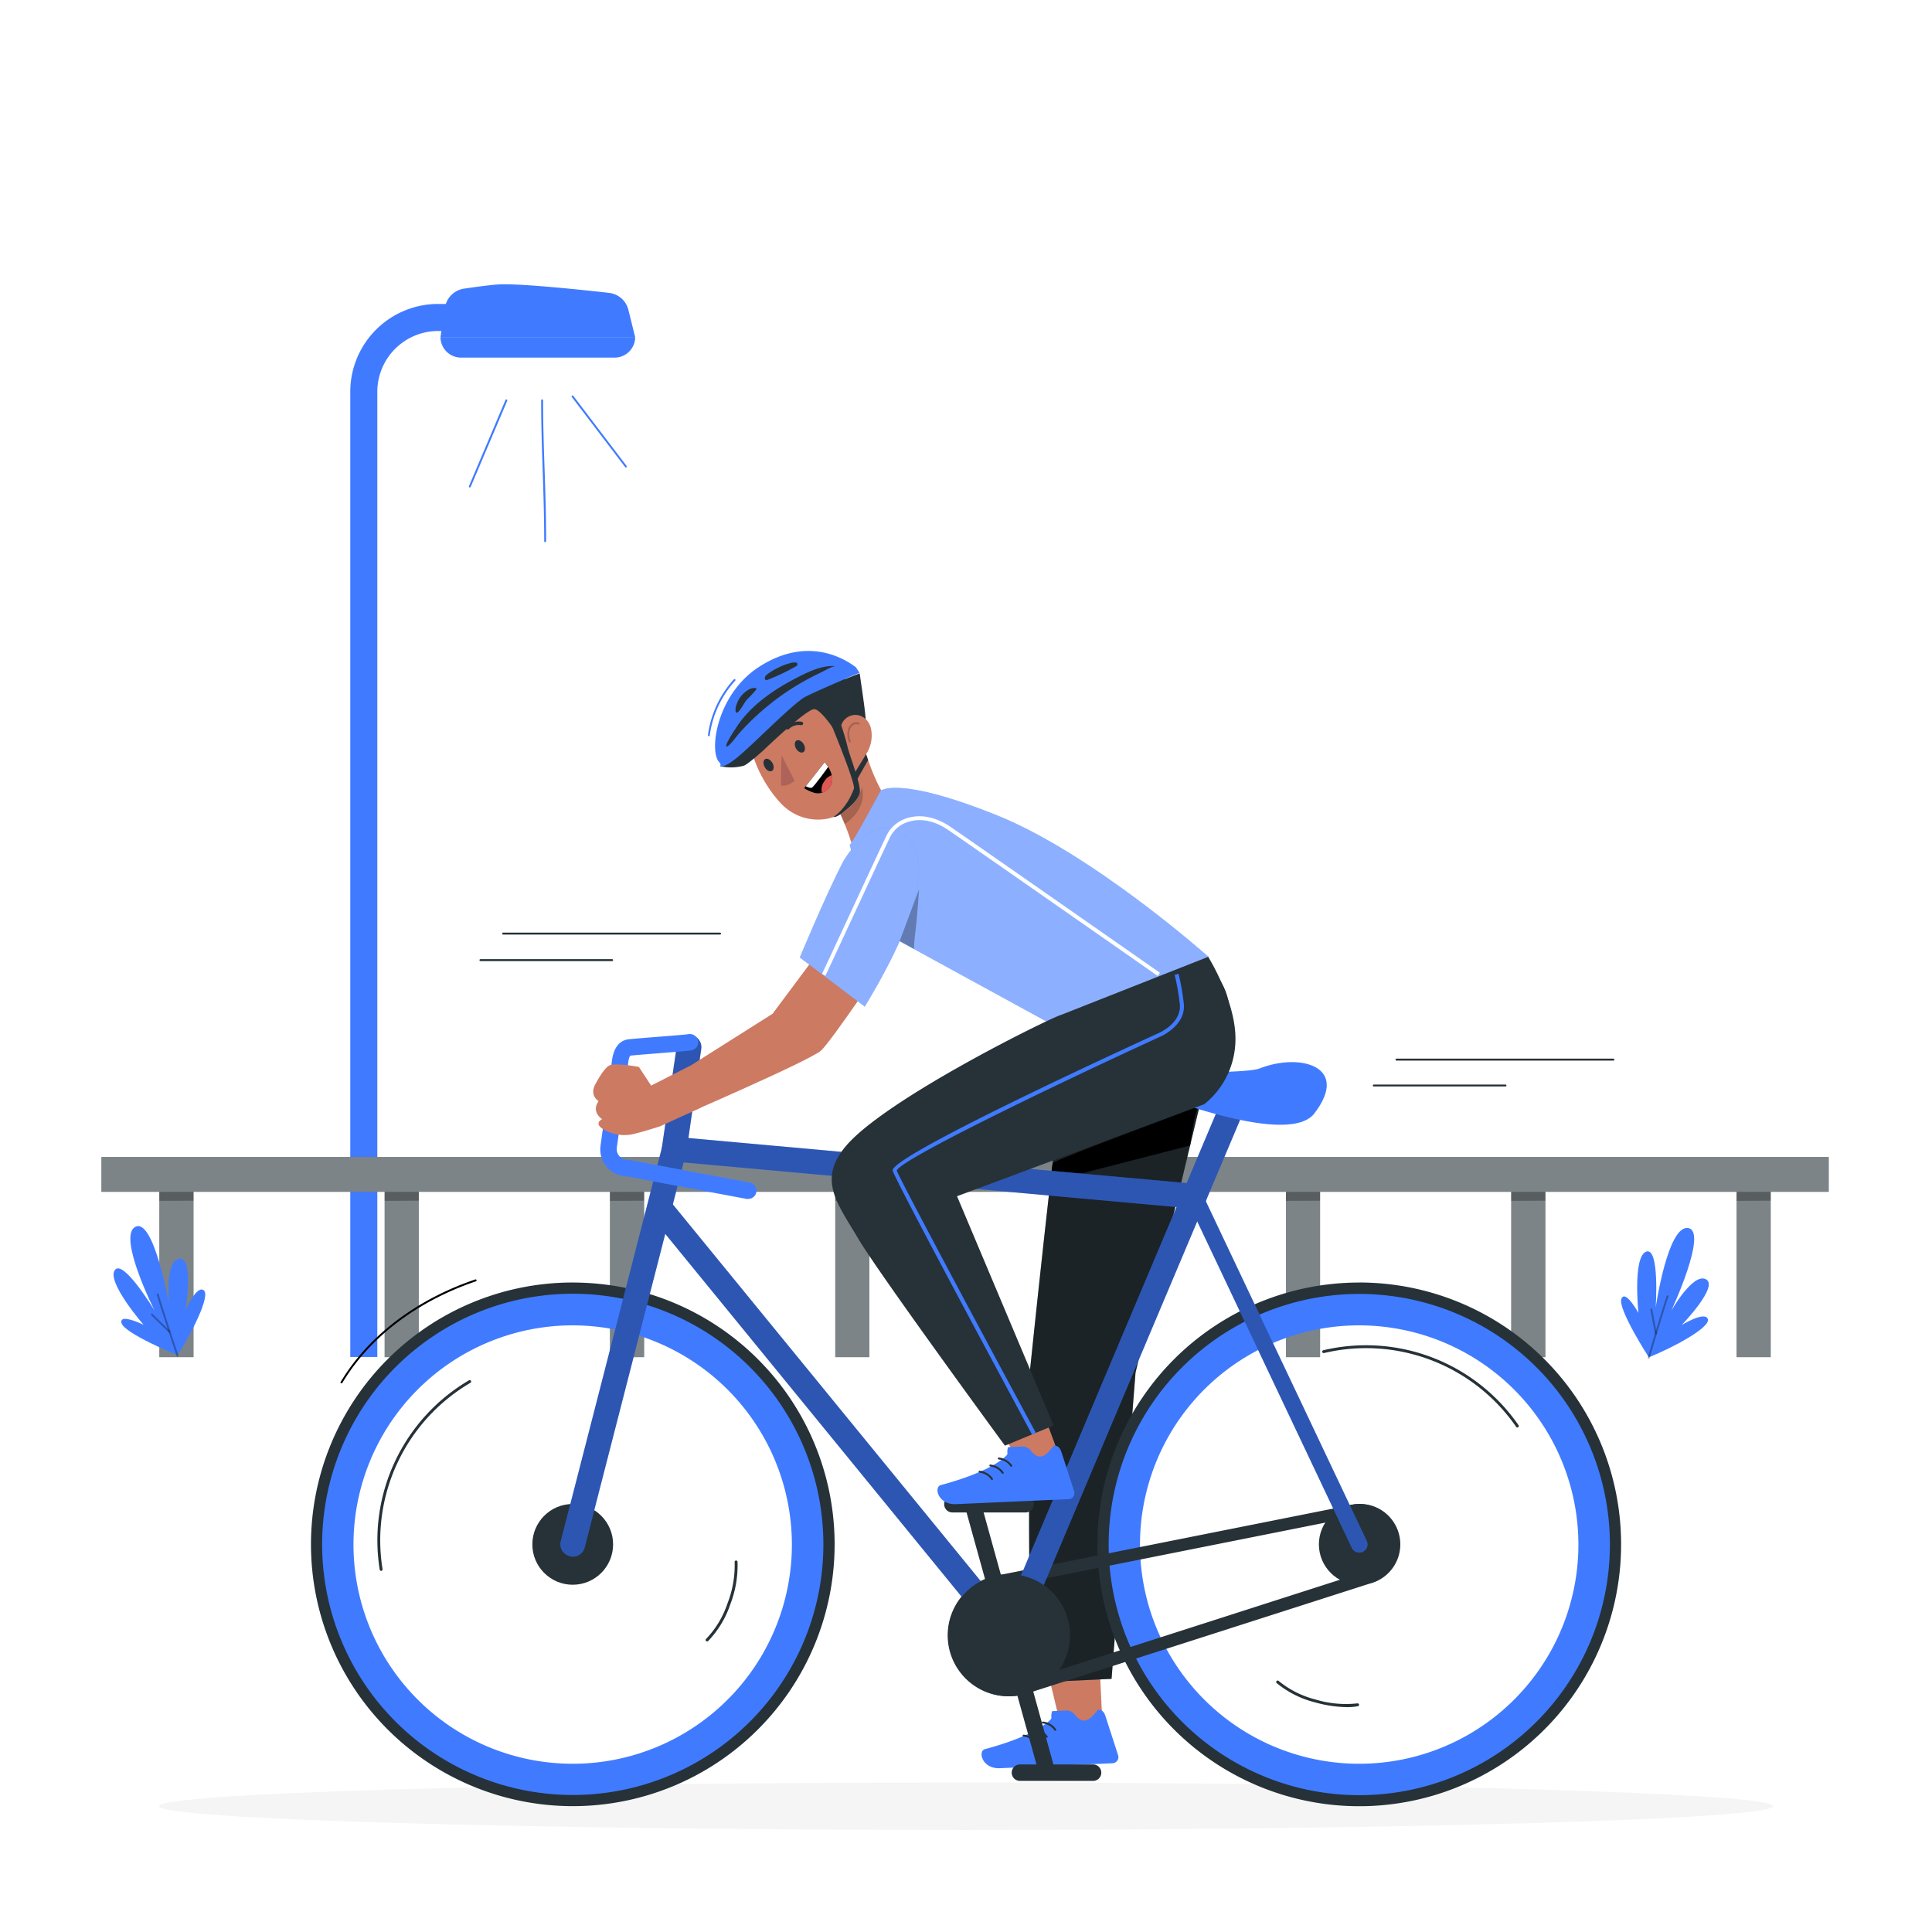 <svg class="animated" id="freepik_stories-road-cycling" xmlns="http://www.w3.org/2000/svg" viewBox="0 0 500 500" version="1.1" xmlns:xlink="http://www.w3.org/1999/xlink" xmlns:svgjs="http://svgjs.com/svgjs"><style>svg#freepik_stories-road-cycling:not(.animated) .animable {opacity: 0;}svg#freepik_stories-road-cycling.animated #freepik--Lines--inject-27 {animation: 3s Infinite  linear floating;animation-delay: 0s;}svg#freepik_stories-road-cycling.animated #freepik--Character--inject-27 {animation: 3s Infinite  linear floating;animation-delay: 0s;}            @keyframes floating {                0% {                    opacity: 1;                    transform: translateY(0px);                }                50% {                    transform: translateY(-10px);                }                100% {                    opacity: 1;                    transform: translateY(0px);                }            }        </style><g id="freepik--Shadow--inject-27" class="animable" style="transform-origin: 250px 467.44px;"><path d="M458.88,467.44c0,3.39-93.52,6.13-208.88,6.13s-208.88-2.74-208.88-6.13,93.52-6.13,208.88-6.13S458.88,464.06,458.88,467.44Z" style="fill: rgb(245, 245, 245); transform-origin: 250px 467.44px;" id="eloubhn9slo7i" class="animable"></path></g><g id="freepik--Streetlight--inject-27" class="animable" style="transform-origin: 127.52px 212.381px;"><g id="freepik--Lamppost--inject-27" class="animable" style="transform-origin: 127.52px 212.381px;"><g id="freepik--freepik--Streetlight--inject-81--inject-27" class="animable" style="transform-origin: 127.52px 212.381px;"><path d="M97.65,351.19h-7V101.39a22.75,22.75,0,0,1,22.73-22.73h6.18v7h-6.18a15.75,15.75,0,0,0-15.73,15.73Z" style="fill: rgb(64, 123, 255); transform-origin: 105.105px 214.925px;" id="elnji4t04u1vn" class="animable"></path><g id="el4tfqk5kwm3"><g style="opacity: 0.8; transform-origin: 0px 0px;" class="animable"></g></g><path d="M164.37,87.23H114l1.15-7.6a5.88,5.88,0,0,1,4.94-4.93c3.32-.49,7.67-1.08,9.71-1.12,5.95-.13,20.66,1.41,27.84,2.22a5.83,5.83,0,0,1,5,4.43Z" style="fill: rgb(64, 123, 255); transform-origin: 139.185px 80.401px;" id="elf6dw1yb4y4m" class="animable"></path><path d="M159,92.55H119.3A5.32,5.32,0,0,1,114,87.23h50.39A5.33,5.33,0,0,1,159,92.55Z" style="fill: rgb(64, 123, 255); transform-origin: 139.195px 89.89px;" id="ele6bbz6ax6l6" class="animable"></path><line x1="131.04" y1="103.61" x2="121.59" y2="125.9" style="fill: rgb(255, 255, 255); transform-origin: 126.315px 114.755px;" id="elx2wiyel2pxn" class="animable"></line><path d="M121.59,126.15a.15.15,0,0,1-.09,0,.25.25,0,0,1-.14-.33l9.45-22.29a.25.25,0,0,1,.33-.13.24.24,0,0,1,.13.33L121.82,126A.25.25,0,0,1,121.59,126.15Z" style="fill: rgb(64, 123, 255); transform-origin: 126.317px 114.768px;" id="el0rueeqaso5xg" class="animable"></path><path d="M141.09,140.31a.25.25,0,0,1-.25-.25c0-6.44-.2-12.43-.39-18.22s-.4-11.79-.4-18.23a.25.25,0,0,1,.25-.25.25.25,0,0,1,.25.25c0,6.43.2,12.42.4,18.21s.39,11.8.39,18.24A.25.25,0,0,1,141.09,140.31Z" style="fill: rgb(64, 123, 255); transform-origin: 140.695px 121.835px;" id="ellet5t30nykk" class="animable"></path><path d="M162,121a.26.26,0,0,1-.2-.1L148,102.77a.24.24,0,0,1,0-.35.25.25,0,0,1,.35,0l13.79,18.13a.24.24,0,0,1,0,.35A.3.3,0,0,1,162,121Z" style="fill: rgb(64, 123, 255); transform-origin: 155.07px 111.674px;" id="el8w860f3xura" class="animable"></path></g></g></g><g id="freepik--Fence--inject-27" class="animable" style="transform-origin: 249.76px 325.325px;"><rect x="41.24" y="303.93" width="8.83" height="47.3" style="fill: rgb(38, 50, 56); transform-origin: 45.655px 327.58px;" id="eluo7vkd6abu" class="animable"></rect><g id="eljak3qnoyvqk"><rect x="41.24" y="303.93" width="8.83" height="47.3" style="fill: rgb(255, 255, 255); opacity: 0.4; transform-origin: 45.655px 327.58px;" class="animable"></rect></g><g id="el35l535u0oqs"><polygon points="41.24 308.44 41.24 310.78 50.07 310.74 50.07 308.44 41.24 308.44" style="opacity: 0.3; transform-origin: 45.655px 309.61px;" class="animable"></polygon></g><rect x="99.55" y="303.93" width="8.83" height="47.3" style="fill: rgb(38, 50, 56); transform-origin: 103.965px 327.58px;" id="elv7wdvxl91a" class="animable"></rect><g id="elmmlyg9xkt5"><rect x="99.55" y="303.93" width="8.83" height="47.3" style="fill: rgb(255, 255, 255); opacity: 0.4; transform-origin: 103.965px 327.58px;" class="animable"></rect></g><g id="elqhdqbsgb9bg"><polygon points="99.55 308.44 99.55 310.78 108.38 310.74 108.38 308.44 99.55 308.44" style="opacity: 0.3; transform-origin: 103.965px 309.61px;" class="animable"></polygon></g><rect x="157.86" y="303.93" width="8.83" height="47.3" style="fill: rgb(38, 50, 56); transform-origin: 162.275px 327.58px;" id="el6vx6ffjphwr" class="animable"></rect><g id="elo8sumgzyjp"><rect x="157.86" y="303.93" width="8.83" height="47.3" style="fill: rgb(255, 255, 255); opacity: 0.4; transform-origin: 162.275px 327.58px;" class="animable"></rect></g><g id="elg9jnhurr84i"><polygon points="157.86 308.44 157.86 310.78 166.69 310.74 166.69 308.44 157.86 308.44" style="opacity: 0.3; transform-origin: 162.275px 309.61px;" class="animable"></polygon></g><rect x="216.17" y="303.93" width="8.83" height="47.3" style="fill: rgb(38, 50, 56); transform-origin: 220.585px 327.58px;" id="el2wbwgmkkudm" class="animable"></rect><g id="el9eqbk908wnc"><rect x="216.17" y="303.93" width="8.83" height="47.3" style="fill: rgb(255, 255, 255); opacity: 0.4; transform-origin: 220.585px 327.58px;" class="animable"></rect></g><g id="elcqz43v71gt6"><polygon points="216.17 308.44 216.17 310.78 225 310.74 225 308.44 216.17 308.44" style="opacity: 0.3; transform-origin: 220.585px 309.61px;" class="animable"></polygon></g><rect x="274.48" y="303.93" width="8.83" height="47.3" style="fill: rgb(38, 50, 56); transform-origin: 278.895px 327.58px;" id="elvdn3zh7n29" class="animable"></rect><g id="elxrm66wzshwg"><rect x="274.48" y="303.93" width="8.83" height="47.3" style="fill: rgb(255, 255, 255); opacity: 0.4; transform-origin: 278.895px 327.58px;" class="animable"></rect></g><g id="els30ltaiw74t"><polygon points="274.49 308.44 274.49 310.78 283.31 310.74 283.31 308.44 274.49 308.44" style="opacity: 0.3; transform-origin: 278.9px 309.61px;" class="animable"></polygon></g><rect x="332.8" y="303.93" width="8.83" height="47.3" style="fill: rgb(38, 50, 56); transform-origin: 337.215px 327.58px;" id="el6ndo4lcslgp" class="animable"></rect><g id="ellt3si1orkc"><rect x="332.8" y="303.93" width="8.83" height="47.3" style="fill: rgb(255, 255, 255); opacity: 0.4; transform-origin: 337.215px 327.58px;" class="animable"></rect></g><g id="eluhssdb60dpd"><polygon points="332.8 308.44 332.8 310.78 341.63 310.74 341.63 308.44 332.8 308.44" style="opacity: 0.3; transform-origin: 337.215px 309.61px;" class="animable"></polygon></g><rect x="391.11" y="303.93" width="8.83" height="47.3" style="fill: rgb(38, 50, 56); transform-origin: 395.525px 327.58px;" id="el3gzo69qu35i" class="animable"></rect><g id="eljanugqq6nvh"><rect x="391.11" y="303.93" width="8.83" height="47.3" style="fill: rgb(255, 255, 255); opacity: 0.4; transform-origin: 395.525px 327.58px;" class="animable"></rect></g><g id="eleasuov5h7mf"><polygon points="391.11 308.44 391.11 310.78 399.94 310.74 399.94 308.44 391.11 308.44" style="opacity: 0.3; transform-origin: 395.525px 309.61px;" class="animable"></polygon></g><rect x="449.42" y="303.93" width="8.83" height="47.3" style="fill: rgb(38, 50, 56); transform-origin: 453.835px 327.58px;" id="eld0mp5bxpett" class="animable"></rect><g id="elxnumkazdqyc"><rect x="449.42" y="303.93" width="8.83" height="47.3" style="fill: rgb(255, 255, 255); opacity: 0.4; transform-origin: 453.835px 327.58px;" class="animable"></rect></g><g id="elrr3danurx4"><polygon points="449.42 308.44 449.42 310.78 458.25 310.74 458.25 308.44 449.42 308.44" style="opacity: 0.3; transform-origin: 453.835px 309.61px;" class="animable"></polygon></g><rect x="26.25" y="299.42" width="447.02" height="9.02" style="fill: rgb(38, 50, 56); transform-origin: 249.76px 303.93px;" id="eljatpkmvu2hr" class="animable"></rect><g id="el8pn5jsm1bbk"><rect x="26.25" y="299.42" width="447.02" height="9.02" style="fill: rgb(255, 255, 255); opacity: 0.4; transform-origin: 249.76px 303.93px;" class="animable"></rect></g></g><g id="freepik--Plants--inject-27" class="animable" style="transform-origin: 235.815px 334.482px;"><path d="M442,341.39c-.74-2.19-6.79,1.53-6.79,1.53s9.7-10,6.31-11.83-9,8.15-9,8.15,9.63-20.66,4.35-21.43-8.38,20.58-8.38,20.58,1.07-15.79-2.46-14.46-2,15.85-2,15.85-3.46-6.24-4.42-3.62,7.1,15.11,7.1,15.11C432.72,348.88,442.69,343.58,442,341.39Z" style="fill: rgb(64, 123, 255); transform-origin: 430.885px 334.53px;" id="ely2jjxes5m8j" class="animable"></path><g id="el0jetc0xycu5"><path d="M426.69,351.65h-.07a.25.25,0,0,1-.17-.31c0-.1,2.81-9.62,4.87-15.94a.25.25,0,0,1,.31-.16.24.24,0,0,1,.16.32c-2.05,6.31-4.83,15.82-4.86,15.92A.25.25,0,0,1,426.69,351.65Z" style="opacity: 0.3; transform-origin: 429.123px 343.44px;" class="animable"></path></g><g id="eloq4z7pexwd"><path d="M428.53,345.35a.25.25,0,0,1-.24-.21l-1.18-6.22a.25.25,0,0,1,.2-.29.25.25,0,0,1,.29.2l1.18,6.22a.26.26,0,0,1-.2.29Z" style="opacity: 0.3; transform-origin: 427.944px 341.988px;" class="animable"></path></g><path d="M52.72,333.92c-1.86-1.38-4.69,5.14-4.69,5.14s2.24-13.73-1.6-13.31-2.67,11.8-2.67,11.8-3.94-22.44-8.71-20.06S40,339.17,40,339.17s-8.17-13.56-10.3-10.45,7.45,14.13,7.45,14.13-6.41-3.13-5.7-.44,14.48,8.32,14.48,8.32C49.44,345.34,54.58,335.29,52.72,333.92Z" style="fill: rgb(64, 123, 255); transform-origin: 41.252px 334.022px;" id="elpij1uypbr7g" class="animable"></path><g id="elfj5179kgd7"><path d="M45.94,351.11a.23.23,0,0,1-.23-.17c0-.09-3.21-9.49-5.14-15.85a.25.25,0,0,1,.48-.15c1.93,6.36,5.1,15.75,5.13,15.84a.25.25,0,0,1-.16.32Z" style="opacity: 0.3; transform-origin: 43.376px 342.937px;" class="animable"></path></g><g id="el74kj0o1g3z"><path d="M43.84,344.89a.23.23,0,0,1-.17-.07l-4.53-4.42a.25.25,0,0,1,0-.36.25.25,0,0,1,.35,0L44,344.46a.24.24,0,0,1,0,.35A.25.25,0,0,1,43.84,344.89Z" style="opacity: 0.3; transform-origin: 41.57px 342.429px;" class="animable"></path></g></g><g id="freepik--Lines--inject-27" class="animable" style="transform-origin: 270.945px 261.27px;"><path d="M417.55,274.48H361.41a.25.25,0,0,1-.25-.25.25.25,0,0,1,.25-.25h56.14a.25.25,0,0,1,.25.25A.25.25,0,0,1,417.55,274.48Z" style="fill: rgb(38, 50, 56); transform-origin: 389.48px 274.23px;" id="elaii02xpv6k" class="animable"></path><path d="M389.62,281.18H355.54a.25.25,0,0,1,0-.5h34.08a.25.25,0,0,1,0,.5Z" style="fill: rgb(38, 50, 56); transform-origin: 372.58px 280.93px;" id="el96wvr083ubb" class="animable"></path><path d="M186.35,241.86H130.21a.25.25,0,0,1,0-.5h56.14a.25.25,0,1,1,0,.5Z" style="fill: rgb(38, 50, 56); transform-origin: 158.28px 241.61px;" id="el0pzs7h4mvewo" class="animable"></path><path d="M158.42,248.73H124.34a.25.25,0,0,1,0-.5h34.08a.25.25,0,0,1,0,.5Z" style="fill: rgb(38, 50, 56); transform-origin: 141.38px 248.48px;" id="el4o9zgdjupyr" class="animable"></path></g><g id="freepik--Character--inject-27" class="animable" style="transform-origin: 250.01px 317.96px;"><path d="M231.11,209.16s-4.21-4.54-7.35-15.33c0,0-.62.08-.63.07-.44-1.5-.8-2.92-1.08-4.17a.12.12,0,0,0,0,0l-7.57,15.6c2.14,2.73,4.66,9,5.55,11.79,0,0,1.15,5.31,7,1.86C231.28,216.42,231.11,209.16,231.11,209.16Z" style="fill: rgb(205, 122, 99); transform-origin: 222.795px 204.938px;" id="el5cck5vn7rng" class="animable"></path><g id="elo3vr581g83c"><path d="M216.84,209.51l6.15-6.16c.76,2.64.46,6.54-4.39,9.92A25.84,25.84,0,0,0,216.84,209.51Z" style="opacity: 0.2; transform-origin: 220.073px 208.31px;" class="animable"></path></g><path d="M192.19,189.22c.36,3.81,3.86,10.48,7.62,6.25S191.57,182.67,192.19,189.22Z" style="fill: rgb(38, 50, 56); transform-origin: 196.354px 191.831px;" id="elcw0m8es90xi" class="animable"></path><path d="M218.29,183.57c4.17,8.43,6.69,13.1,5,19.61-2.63,9.78-14.55,11.78-21.18,4.75-6-6.34-11.78-19.06-5.6-26.81A13,13,0,0,1,218.29,183.57Z" style="fill: rgb(205, 122, 99); transform-origin: 208.841px 194.203px;" id="elezqmo8t1d97" class="animable"></path><path d="M214.11,173.22c-3.69-3.85-15.37,2.52-17.2,6.61-.27.61,8.31.14,7.82.22l3.76-.71c.42-.38,1.69-.36,3,.86,0,0,3.74,9.31,9.36,10.89,2.6-3.66,2.74-5.66,1.95-9.12C221.66,176.81,217.37,174.65,214.11,173.22Z" style="fill: rgb(38, 50, 56); transform-origin: 210.064px 181.56px;" id="elxdv7dhxzfb8" class="animable"></path><path d="M208,192.6c.48.84.42,1.76-.13,2.07s-1.38-.12-1.86-.95-.42-1.76.13-2.07S207.5,191.77,208,192.6Z" style="fill: rgb(38, 50, 56); transform-origin: 207.005px 193.16px;" id="elhb59v9mgmcv" class="animable"></path><path d="M199.9,197.45c.48.84.42,1.76-.13,2.07s-1.38-.12-1.86-1-.42-1.76.13-2.07S199.42,196.62,199.9,197.45Z" style="fill: rgb(38, 50, 56); transform-origin: 198.905px 197.988px;" id="el20amleyv8dg" class="animable"></path><path d="M202.29,195.47s-.26,5.65-.14,7.82c1.76.39,3.48-1.24,3.48-1.24Z" style="fill: rgb(173, 99, 89); transform-origin: 203.874px 199.41px;" id="elf7pmmj4erj7" class="animable"></path><path d="M207.76,187.51a.46.46,0,0,1-.42.17,3.62,3.62,0,0,0-3.12.95.45.45,0,0,1-.68-.59,4.52,4.52,0,0,1,3.93-1.25.44.44,0,0,1,.38.51A.4.4,0,0,1,207.76,187.51Z" style="fill: rgb(38, 50, 56); transform-origin: 205.643px 187.756px;" id="elgahjar36pdt" class="animable"></path><path d="M213.45,197.24,208.11,204a11.47,11.47,0,0,0,2.78,1.22,3.52,3.52,0,0,0,2.76-.51,3.65,3.65,0,0,0,1.72-3.63A8.35,8.35,0,0,0,213.45,197.24Z" id="el7zol57yjk1" class="animable" style="transform-origin: 211.758px 201.275px;"></path><path d="M208.54,203.47s1,.55,1.53.4,4.27-5.4,4.27-5.4l-.89-1.23Z" style="fill: rgb(255, 255, 255); transform-origin: 211.44px 200.568px;" id="els9f1hp3y9d7" class="animable"></path><path d="M212.7,205.16a3.56,3.56,0,0,1,.6-2.91,3.73,3.73,0,0,1,2-1.66,3.76,3.76,0,0,1-.5,3.06A3.49,3.49,0,0,1,212.7,205.16Z" style="fill: rgb(222, 87, 83); transform-origin: 214.019px 202.875px;" id="elv1hjp4iqv4c" class="animable"></path><path d="M194.27,196a.57.57,0,0,1-.26,0,.45.45,0,0,1-.31-.56,4.45,4.45,0,0,1,2.73-3,.45.45,0,0,1,.56.3.44.44,0,0,1-.29.56,3.43,3.43,0,0,0-2.13,2.43A.47.47,0,0,1,194.27,196Z" style="fill: rgb(38, 50, 56); transform-origin: 195.347px 194.218px;" id="elrvu2p5oubuh" class="animable"></path><path d="M186.4,198.29a12.65,12.65,0,0,0,6.11-.13c1.08-.38,5.09-4,5.09-4s11.21-10.81,13.18-10.63,6.21,7,6.21,7l.37-.12,6.95-1.27s-.28-3.63-.61-6.24-1.22-8.64-1.22-8.64l-16.62,6.49Z" style="fill: rgb(38, 50, 56); transform-origin: 205.355px 186.431px;" id="elxztka0bjba" class="animable"></path><path d="M186.4,198.29a.87.87,0,0,0-.23-1c-2.72-2.67-.86-17.45,10.19-24.65,13.21-8.61,23.11-1.45,25.1,0l1,1.47s-13.21,5.57-14.64,6.57c-4.3,3-13.91,13-17.54,15.75C187.27,198.83,186.4,198.29,186.4,198.29Z" style="fill: rgb(64, 123, 255); transform-origin: 203.759px 183.406px;" id="ell79rf5p1ngn" class="animable"></path><path d="M225.4,188.51a8.82,8.82,0,0,1-1.26,6.69c-1.73,2.6-4.66,1.54-5.9-1.16-1.12-2.42-1.56-6.7,1-8.36S224.77,185.69,225.4,188.51Z" style="fill: rgb(205, 122, 99); transform-origin: 221.473px 190.857px;" id="elw72gquwep1f" class="animable"></path><g id="elt7zfgoqeeb"><path d="M219.93,192.15a.25.25,0,0,1-.23-.15,4.92,4.92,0,0,1-.37-2.51,3.17,3.17,0,0,1,.88-2,2,2,0,0,1,2.15-.42.26.26,0,0,1,.11.34.25.25,0,0,1-.33.11,1.49,1.49,0,0,0-1.59.33,2.76,2.76,0,0,0-.73,1.67,4.36,4.36,0,0,0,.34,2.25.26.26,0,0,1-.13.33Z" style="opacity: 0.2; transform-origin: 220.897px 189.536px;" class="animable"></path></g><path d="M216.31,172.41c-3-.3-6.17,1-9.06,2.46-6.54,3.25-13,7.54-16.82,13.59-.3.47-2.84,4.2-2.43,4.68s2.8-2.79,3.12-3.16a65.27,65.27,0,0,1,17.63-14.06c1.22-.67,2.47-1.3,3.73-1.89C213.32,173.64,215.44,172.32,216.31,172.41Z" style="fill: rgb(38, 50, 56); transform-origin: 202.133px 182.777px;" id="elsq1tvrhoot" class="animable"></path><path d="M193.36,181a33.17,33.17,0,0,0,2.29-2.46c.07-.09.14-.2.1-.3s-.17-.16-.29-.18a3,3,0,0,0-2,.6,6.91,6.91,0,0,0-2.86,3.73,4,4,0,0,0-.24,1.7c.29.86,1-.17,1.29-.58C192.26,182.72,192.75,181.66,193.36,181Z" style="fill: rgb(38, 50, 56); transform-origin: 193.055px 181.238px;" id="elsky87bjwbwm" class="animable"></path><path d="M205.78,171.44a4.07,4.07,0,0,0-1.5.24,13.27,13.27,0,0,0-2.81,1.09,14.31,14.31,0,0,0-3.2,2c-.27.23-.47.92-.19,1.15a.65.65,0,0,0,.62,0,54.8,54.8,0,0,0,7.18-3.41c.28-.15.6-.42.5-.72S206,171.46,205.78,171.44Z" style="fill: rgb(38, 50, 56); transform-origin: 202.172px 173.718px;" id="eluece7icvq6" class="animable"></path><path d="M215.34,188s6.12,14.82,5.65,16.12c-2,5.4-5.28,7.29-5.28,7.29s.57.32,2.4-1.13,3.89-3.18,4.38-5.06-2.72-9.88-3.18-12.09a62.47,62.47,0,0,0-1.88-6.21Z" style="fill: rgb(38, 50, 56); transform-origin: 218.94px 199.18px;" id="ely41b8cl15li" class="animable"></path><polygon points="221.7 201.94 224.67 196.71 224.14 195.2 221.29 199.87 221.7 201.94" style="fill: rgb(38, 50, 56); transform-origin: 222.98px 198.57px;" id="elmhc6dh95vi" class="animable"></polygon><path d="M183.42,190.54h0a.26.26,0,0,1-.21-.29,26.8,26.8,0,0,1,6.71-14.44.25.25,0,0,1,.35,0,.26.26,0,0,1,0,.36,26.29,26.29,0,0,0-6.59,14.17A.24.24,0,0,1,183.42,190.54Z" style="fill: rgb(64, 123, 255); transform-origin: 186.775px 183.14px;" id="elvwli8zmi66f" class="animable"></path><polygon points="285.22 444.32 281.36 447.6 274.02 444.6 270.25 428.8 284.32 425.75 285.22 444.32" style="fill: rgb(205, 122, 99); transform-origin: 277.735px 436.675px;" id="elaek8qzg0187" class="animable"></polygon><path d="M272.3,442.84l3.67-.16a2.62,2.62,0,0,1,2.14,1c2.24,2.8,3.79,1.64,6-1.18,1.46-.24,1.92,1.43,2.06,1.87l3.19,9.87a1.56,1.56,0,0,1-1,2,1.8,1.8,0,0,1-.45.09l-12.12.53-17,.75c-4.62.21-5.79-4.41-3.9-4.93,8.48-2.27,14.44-5.06,17-7.67C272.34,444.52,271.82,444.21,272.3,442.84Z" style="fill: rgb(64, 123, 255); transform-origin: 271.736px 450.047px;" id="el4jgt1wp0nt6" class="animable"></path><path d="M273.08,447.91a.23.23,0,0,1-.2-.11,4.21,4.21,0,0,0-3-1.77.25.25,0,0,1-.23-.27.24.24,0,0,1,.28-.22,4.7,4.7,0,0,1,3.39,2,.26.26,0,0,1-.07.35A.24.24,0,0,1,273.08,447.91Z" style="fill: rgb(38, 50, 56); transform-origin: 271.504px 446.727px;" id="el9xd4en1v2x6" class="animable"></path><path d="M270.87,449.72a.23.23,0,0,1-.2-.1,4.18,4.18,0,0,0-3-1.77.25.25,0,0,1-.22-.27.23.23,0,0,1,.27-.22,4.68,4.68,0,0,1,3.39,2,.25.25,0,0,1-.06.35A.28.28,0,0,1,270.87,449.72Z" style="fill: rgb(38, 50, 56); transform-origin: 269.303px 448.543px;" id="el9st956hcsfg" class="animable"></path><path d="M268.1,451.29a.25.25,0,0,1-.21-.1,4.17,4.17,0,0,0-3-1.77.25.25,0,0,1-.23-.27.23.23,0,0,1,.27-.22,4.68,4.68,0,0,1,3.39,2,.25.25,0,0,1-.06.35A.23.23,0,0,1,268.1,451.29Z" style="fill: rgb(38, 50, 56); transform-origin: 266.513px 450.113px;" id="elnovmlzgdtjf" class="animable"></path><path d="M275,282.14c-1.07,1.28-8.58,73.8-8.58,73.8s-.53,80.44.85,79.5l20.4-.95,6.2-79.23,17.15-71.38s13-19.12,4.19-30.9l-43,10Z" style="fill: rgb(38, 50, 56); transform-origin: 292.296px 344.214px;" id="elx0tcxijh10l" class="animable"></path><g id="elnpp0gas5g9"><path d="M275,282.14c-1.07,1.28-8.58,73.8-8.58,73.8s-.53,80.44.85,79.5l20.4-.95,6.2-79.23,17.15-71.38s13-19.12,4.19-30.9l-43,10Z" style="opacity: 0.3; transform-origin: 292.296px 344.214px;" class="animable"></path></g><path d="M272.44,301c.8-.93,39.43-15.31,38.05-14.8S308,296.45,308,296.45l-36.24,9.33Z" id="els0xyaz6qj5j" class="animable" style="transform-origin: 291.143px 295.983px;"></path><g id="freepik--freepik--Character--inject-280--inject-27" class="animable" style="transform-origin: 250.01px 367.528px;"><path d="M351.78,340.42a59.26,59.26,0,1,1-59.26,59.26,59.32,59.32,0,0,1,59.26-59.26m0-8.5h0A67.77,67.77,0,0,0,284,399.68h0a67.77,67.77,0,1,0,67.76-67.77Z" style="fill: rgb(38, 50, 56); transform-origin: 351.77px 399.68px;" id="elxd6q3zskbpc" class="animable"></path><path d="M351.78,343a56.78,56.78,0,0,1,56.71,56.73h0A56.73,56.73,0,1,1,351.78,343m-64.86,56.73a64.86,64.86,0,1,0,64.86-64.86A64.86,64.86,0,0,0,286.92,399.68Z" style="fill: rgb(64, 123, 255); transform-origin: 351.78px 399.73px;" id="el6a7rq1rx53" class="animable"></path><path d="M148.21,340.42a59.33,59.33,0,0,1,59.26,59.26h0a59.26,59.26,0,1,1-59.25-59.27m0-8.5A67.76,67.76,0,1,0,216,399.68a67.76,67.76,0,0,0-67.77-67.76Z" style="fill: rgb(38, 50, 56); transform-origin: 148.24px 399.67px;" id="elp4h9f9nja9" class="animable"></path><path d="M148.22,343a56.79,56.79,0,0,1,56.72,56.73h0A56.73,56.73,0,1,1,148.22,343M83.37,399.68a64.86,64.86,0,1,0,64.85-64.86A64.85,64.85,0,0,0,83.37,399.68Z" style="fill: rgb(64, 123, 255); transform-origin: 148.23px 399.68px;" id="elwrsgtrcvmyn" class="animable"></path><g id="el615sbgssjsr"><circle cx="351.78" cy="399.68" r="10.45" style="fill: rgb(38, 50, 56); transform-origin: 351.78px 399.68px; transform: rotate(-80.82deg);" class="animable"></circle></g><g id="eli69xmj7qtw"><circle cx="148.22" cy="399.68" r="10.45" style="fill: rgb(38, 50, 56); transform-origin: 148.22px 399.68px; transform: rotate(-45deg);" class="animable"></circle></g><path d="M351.8,392.38a7.27,7.27,0,0,1,1.94,14.26h-.11l-89.44,28.71a12.4,12.4,0,0,1-3,.37A12.59,12.59,0,0,1,258,411l91.63-18.27h.23a7.26,7.26,0,0,1,2-.27h0m0-3.24a10.33,10.33,0,0,0-2.82.4L257.26,407.9A15.78,15.78,0,0,0,261.14,439a16.19,16.19,0,0,0,3.92-.49l89.52-28.71a10.46,10.46,0,0,0-2.78-20.58Z" style="fill: rgb(38, 50, 56); transform-origin: 303.83px 414.11px;" id="el1s573btofsc" class="animable"></path><path d="M258.65,425.21,168.16,314.42a3.19,3.19,0,0,1,4.93-4l87.19,106.68L315,287.47a3.19,3.19,0,0,1,5.88,2.48L264.1,424.46a3.21,3.21,0,0,1-2.49,1.92h-.46A3.21,3.21,0,0,1,258.65,425.21Z" style="fill: rgb(64, 123, 255); transform-origin: 244.382px 355.951px;" id="elyq7sdfk0snb" class="animable"></path><path d="M349.85,400.58,307.19,310.5l-.09-.2a2.12,2.12,0,1,1,3.93-1.61l42.67,90.08a2.06,2.06,0,0,1,.21.91,2.13,2.13,0,0,1-4.06.9Z" style="fill: rgb(64, 123, 255); transform-origin: 330.424px 354.587px;" id="elf3g1he60yo7" class="animable"></path><path d="M147.43,402.73a3.18,3.18,0,0,1-2.3-3.88L171.41,296.6a3.2,3.2,0,0,1,3.39-2.39l134.6,12.18a3.2,3.2,0,1,1-.57,6.38L176.92,300.84l-25.6,99.63a3.2,3.2,0,0,1-3.1,2.4A3,3,0,0,1,147.43,402.73Z" style="fill: rgb(64, 123, 255); transform-origin: 228.673px 348.533px;" id="elckbj4ftc6w" class="animable"></path><path d="M174,300.57h0a3.18,3.18,0,0,1-2.7-3.61l3.86-26.34a3.19,3.19,0,1,1,6.31.93l-3.79,26.32a3.18,3.18,0,0,1-3.19,2.73A2,2,0,0,1,174,300.57Z" style="fill: rgb(64, 123, 255); transform-origin: 176.391px 284.212px;" id="elxo4hrq9hwqr" class="animable"></path><path d="M268.51,457.62l-18.8-67.76a2.13,2.13,0,0,1,4.1-1.14l18.79,67.8a1.87,1.87,0,0,1,.08.57,2.12,2.12,0,0,1-4.17.53Z" style="fill: rgb(38, 50, 56); transform-origin: 261.168px 423.227px;" id="elovtn207azii" class="animable"></path><path d="M244.35,389.29a2.13,2.13,0,0,1,2.13-2.12h18.79a2.13,2.13,0,1,1,0,4.25H246.48A2.13,2.13,0,0,1,244.35,389.29Z" style="fill: rgb(38, 50, 56); transform-origin: 255.948px 389.295px;" id="elr8cepys8ctm" class="animable"></path><path d="M261.83,458.77a2.13,2.13,0,0,1,2.13-2.13h18.78a2.13,2.13,0,1,1,0,4.25H264A2.12,2.12,0,0,1,261.83,458.77Z" style="fill: rgb(38, 50, 56); transform-origin: 273.423px 458.765px;" id="eld23o73cflq5" class="animable"></path><g id="elicntxln3hoq"><g style="opacity: 0.3; transform-origin: 249.469px 347.1px;" class="animable"><path d="M258.65,425.21,168.16,314.42a3.19,3.19,0,0,1,4.93-4l87.19,106.68L315,287.47a3.19,3.19,0,0,1,5.88,2.48L264.1,424.46a3.21,3.21,0,0,1-2.49,1.92h-.46A3.21,3.21,0,0,1,258.65,425.21Z" id="eliclg3097v7" class="animable" style="transform-origin: 244.382px 355.951px;"></path><path d="M349.85,400.58,307.19,310.5l-.09-.2a2.12,2.12,0,1,1,3.93-1.61l42.67,90.08a2.06,2.06,0,0,1,.21.91,2.13,2.13,0,0,1-4.06.9Z" id="elckxnxrscq2s" class="animable" style="transform-origin: 330.424px 354.587px;"></path><path d="M147.43,402.73a3.18,3.18,0,0,1-2.3-3.88L171.41,296.6a3.2,3.2,0,0,1,3.39-2.39l134.6,12.18a3.2,3.2,0,1,1-.57,6.38L176.92,300.84l-25.6,99.63a3.2,3.2,0,0,1-3.1,2.4A3,3,0,0,1,147.43,402.73Z" id="elgswjjfwb36" class="animable" style="transform-origin: 228.673px 348.533px;"></path><path d="M174,300.57h0a3.18,3.18,0,0,1-2.7-3.61l3.86-26.34a3.19,3.19,0,1,1,6.31.93l-3.79,26.32a3.18,3.18,0,0,1-3.19,2.73A2,2,0,0,1,174,300.57Z" id="elwgmh625sx7" class="animable" style="transform-origin: 176.391px 284.212px;"></path></g></g><path d="M326,276.51c-5,1.95-40.68-.23-43.12,5.32s13.83.83,21,3.19,30.67,10.27,36.23,3.19C349.55,276,336.48,272.38,326,276.51Z" style="fill: rgb(64, 123, 255); transform-origin: 312.999px 282.982px;" id="elyn5vp12v9g" class="animable"></path><path d="M98.64,406.54a.38.38,0,0,1-.37-.32,48,48,0,0,1,23.11-49,.37.37,0,1,1,.37.65A47.24,47.24,0,0,0,99,406.1a.36.36,0,0,1-.31.43Z" style="fill: rgb(38, 50, 56); transform-origin: 109.802px 381.856px;" id="el3v33bcf760n" class="animable"></path><path d="M183,424.8a.4.4,0,0,1-.27-.11.38.38,0,0,1,0-.53,24.49,24.49,0,0,0,5.55-9.22,27,27,0,0,0,1.84-10.72.38.38,0,0,1,.75-.07A27.82,27.82,0,0,1,189,415.2a25.33,25.33,0,0,1-5.72,9.48A.39.39,0,0,1,183,424.8Z" style="fill: rgb(38, 50, 56); transform-origin: 186.755px 414.328px;" id="ela6vbskq3nyc" class="animable"></path><path d="M193.67,310.29a1.72,1.72,0,0,1-.39,0l-31.16-5.85a7,7,0,0,1-6.7-8L158.13,277c0-.23.05-.53.07-.87.15-2,.5-6.81,4.69-7.19,2.25-.21,5.1-.43,7.74-.64,3.25-.26,6.94-.55,7.52-.66a2.16,2.16,0,0,1,2.49,1.66,2.11,2.11,0,0,1-1.6,2.5c-.62.14-2.71.31-8.07.74-2.63.21-5.46.43-7.7.64-.39,0-.67,1.13-.83,3.26,0,.44-.06.84-.1,1.15L159.63,297a2.78,2.78,0,0,0,2.73,3.16,2.31,2.31,0,0,1,.37,0l31.33,5.89a2.13,2.13,0,0,1-.39,4.22Z" style="fill: rgb(64, 123, 255); transform-origin: 175.564px 288.954px;" id="elleqts1fnpf" class="animable"></path><path d="M392.7,369.44a.38.38,0,0,1-.31-.16,47.23,47.23,0,0,0-49.74-19.11.37.37,0,0,1-.17-.73A48,48,0,0,1,393,368.85a.38.38,0,0,1-.1.52A.33.33,0,0,1,392.7,369.44Z" style="fill: rgb(38, 50, 56); transform-origin: 367.628px 358.796px;" id="el5iz81mudtox" class="animable"></path><path d="M348.7,441.81a32.18,32.18,0,0,1-8.44-1.26,25.29,25.29,0,0,1-9.89-5,.38.38,0,0,1,.49-.57,24.49,24.49,0,0,0,9.6,4.85,27,27,0,0,0,10.82,1,.38.38,0,0,1,.44.3.39.39,0,0,1-.31.44A16.09,16.09,0,0,1,348.7,441.81Z" style="fill: rgb(38, 50, 56); transform-origin: 341.001px 438.366px;" id="eltiv73wrmus" class="animable"></path><path d="M88.37,358a.33.33,0,0,1-.13,0,.24.24,0,0,1-.08-.34c7.11-11.9,19.49-21.33,34.85-26.54a.25.25,0,0,1,.16.48c-15.25,5.17-27.53,14.51-34.59,26.31A.23.23,0,0,1,88.37,358Z" id="el8iclcw8yqy9" class="animable" style="transform-origin: 105.731px 344.557px;"></path></g><path d="M261.13,407.41a15.78,15.78,0,0,0-15.76,15.78h0a15.78,15.78,0,1,0,15.78-15.78Z" style="fill: rgb(38, 50, 56); transform-origin: 261.15px 423.19px;" id="eltk9opzequbj" class="animable"></path><path d="M178.51,275.87l-10,5.08-3.15-4.81s-6.33-1.28-7.83-.3-3.29,4.47-3.29,4.47-2,2.79.69,4.67c0,0-2.11,2.45.9,4.68,0,0-2.52,1.07.73,2.85a10.67,10.67,0,0,0,8.21.76c2.17-.52,6.11-1.8,6.11-1.8l10.45-4.79Z" style="fill: rgb(205, 122, 99); transform-origin: 167.428px 284.616px;" id="elb8vd4ykmesu" class="animable"></path><path d="M231.51,244.42c-.46,1.73-16.62,25.43-19.07,27.5-3.24,2.75-36.71,17.18-36.71,17.18L170.46,281l29.48-18.64,17.89-24Z" style="fill: rgb(205, 122, 99); transform-origin: 200.985px 263.73px;" id="elhmcpml31xb" class="animable"></path><path d="M219.9,218.66c1-.89,8-14,8-14s4.27-4.05,30.21,6.38c24.81,10,54.71,36.64,54.71,36.64-.32.66-42,16.68-42,16.68l-45.17-24.7Z" style="fill: rgb(64, 123, 255); transform-origin: 266.36px 234.123px;" id="ellvtcaxpkob" class="animable"></path><g id="elqtsxm0jbf8k"><path d="M219.9,218.66c1-.89,8-14,8-14s4.27-4.05,30.21,6.38c24.81,10,54.71,36.64,54.71,36.64-.32.66-42,16.68-42,16.68l-45.17-24.7Z" style="fill: rgb(255, 255, 255); opacity: 0.4; transform-origin: 266.36px 234.123px;" class="animable"></path></g><path d="M218.29,222.8c-4.74,9.15-11.3,25-11.3,25l16.81,12.71c17.06-28.13,16.2-40.7,9.81-44.74C233.61,215.79,226.53,209.6,218.29,222.8Z" style="fill: rgb(64, 123, 255); transform-origin: 222.41px 237.424px;" id="ely5zxw43j7i" class="animable"></path><g id="eljuh4iq9lgwr"><path d="M218.29,222.8c-4.74,9.15-11.3,25-11.3,25l16.81,12.71c17.06-28.13,16.2-40.7,9.81-44.74C233.61,215.79,226.53,209.6,218.29,222.8Z" style="fill: rgb(255, 255, 255); opacity: 0.4; transform-origin: 222.41px 237.424px;" class="animable"></path></g><path d="M299.61,252.57c-.49-.35-49.6-34.64-54.29-37.82-4.21-2.85-7.67-2.76-9.83-2.18a7.82,7.82,0,0,0-5.05,3.89c-1.27,2.62-5.88,12.55-9.95,21.31-4.69,10.1-6.76,14.55-6.9,14.78l-.85-.53.43.26-.43-.25c.2-.36,3.43-7.32,6.85-14.68,4.07-8.77,8.68-18.7,9.95-21.33a8.81,8.81,0,0,1,5.69-4.42c3.34-.9,7.12-.07,10.65,2.32,4.69,3.18,53.81,37.48,54.3,37.83Z" style="fill: rgb(255, 255, 255); transform-origin: 256.46px 231.908px;" id="ell2e459ebipp" class="animable"></path><g id="elg8m4tyhb1nm"><path d="M232.85,243.55l5-13.41s-.37,6.43-1,11.45c-.24,1.86-.33,4-.33,4Z" style="opacity: 0.3; transform-origin: 235.35px 237.865px;" class="animable"></path></g><polygon points="273.83 376 269.96 379.28 262.63 376.28 253.69 362.15 266.46 355.94 273.83 376" style="fill: rgb(205, 122, 99); transform-origin: 263.76px 367.61px;" id="elwpybnq2qtpm" class="animable"></polygon><path d="M260.9,374.51l3.67-.16a2.62,2.62,0,0,1,2.14,1c2.25,2.8,3.79,1.63,6-1.19,1.46-.23,1.93,1.43,2.07,1.88l3.19,9.86a1.58,1.58,0,0,1-1,2,1.44,1.44,0,0,1-.46.08l-12.12.54-17,.75c-4.63.2-5.79-4.42-3.91-4.93,8.49-2.28,14.45-5.07,17-7.68C261,376.19,260.43,375.89,260.9,374.51Z" style="fill: rgb(64, 123, 255); transform-origin: 260.336px 381.707px;" id="el2eufni8i3i8" class="animable"></path><path d="M261.69,379.58a.26.26,0,0,1-.21-.11,4.19,4.19,0,0,0-3-1.76.25.25,0,0,1-.23-.27.24.24,0,0,1,.27-.23,4.73,4.73,0,0,1,3.39,2,.25.25,0,0,1-.06.35A.23.23,0,0,1,261.69,379.58Z" style="fill: rgb(38, 50, 56); transform-origin: 260.103px 378.397px;" id="eldj2dvmsfpm5" class="animable"></path><path d="M259.48,381.4a.23.23,0,0,1-.2-.11,4.2,4.2,0,0,0-3-1.76.25.25,0,0,1-.23-.27.25.25,0,0,1,.28-.23,4.71,4.71,0,0,1,3.39,2,.26.26,0,0,1-.07.35A.23.23,0,0,1,259.48,381.4Z" style="fill: rgb(38, 50, 56); transform-origin: 257.904px 380.218px;" id="el31geh0x153s" class="animable"></path><path d="M256.71,383a.26.26,0,0,1-.21-.11,4.19,4.19,0,0,0-3-1.76.25.25,0,0,1-.23-.27.24.24,0,0,1,.27-.23,4.66,4.66,0,0,1,3.39,2,.25.25,0,0,1-.06.35A.27.27,0,0,1,256.71,383Z" style="fill: rgb(38, 50, 56); transform-origin: 255.123px 381.816px;" id="elzkau5qxa73h" class="animable"></path><path d="M274.65,262.64c-2.37.55-45.92,21.93-55.95,34.22-7.09,8.67-1.89,14.69,3.38,23.65s38,53.63,38,53.63l12.6-5.23-25-59.33,64-23.82a21.53,21.53,0,0,0,8-15.34c.83-10.32-7-22.79-7-22.79Z" style="fill: rgb(38, 50, 56); transform-origin: 267.495px 310.885px;" id="elaghluoiefx" class="animable"></path><path d="M267.1,371.28c-13.52-25.12-36.19-67.41-36.09-68.41.39-4,57.28-30.21,68.68-35.43.08,0,6.31-2.64,5.62-7.74a58.61,58.61,0,0,0-1.31-7.4l1-.28a56.85,56.85,0,0,1,1.34,7.54c.79,5.88-6.14,8.77-6.21,8.79-25.7,11.78-66.7,31.48-68.06,34.57,1.05,2.85,26.23,49.82,36,67.89ZM232,302.83Z" style="fill: rgb(64, 123, 255); transform-origin: 268.706px 311.65px;" id="elc909t57bxvo" class="animable"></path></g><defs>     <filter id="active" height="200%">         <feMorphology in="SourceAlpha" result="DILATED" operator="dilate" radius="2"></feMorphology>                <feFlood flood-color="#32DFEC" flood-opacity="1" result="PINK"></feFlood>        <feComposite in="PINK" in2="DILATED" operator="in" result="OUTLINE"></feComposite>        <feMerge>            <feMergeNode in="OUTLINE"></feMergeNode>            <feMergeNode in="SourceGraphic"></feMergeNode>        </feMerge>    </filter>    <filter id="hover" height="200%">        <feMorphology in="SourceAlpha" result="DILATED" operator="dilate" radius="2"></feMorphology>                <feFlood flood-color="#ff0000" flood-opacity="0.5" result="PINK"></feFlood>        <feComposite in="PINK" in2="DILATED" operator="in" result="OUTLINE"></feComposite>        <feMerge>            <feMergeNode in="OUTLINE"></feMergeNode>            <feMergeNode in="SourceGraphic"></feMergeNode>        </feMerge>            <feColorMatrix type="matrix" values="0   0   0   0   0                0   1   0   0   0                0   0   0   0   0                0   0   0   1   0 "></feColorMatrix>    </filter></defs></svg>